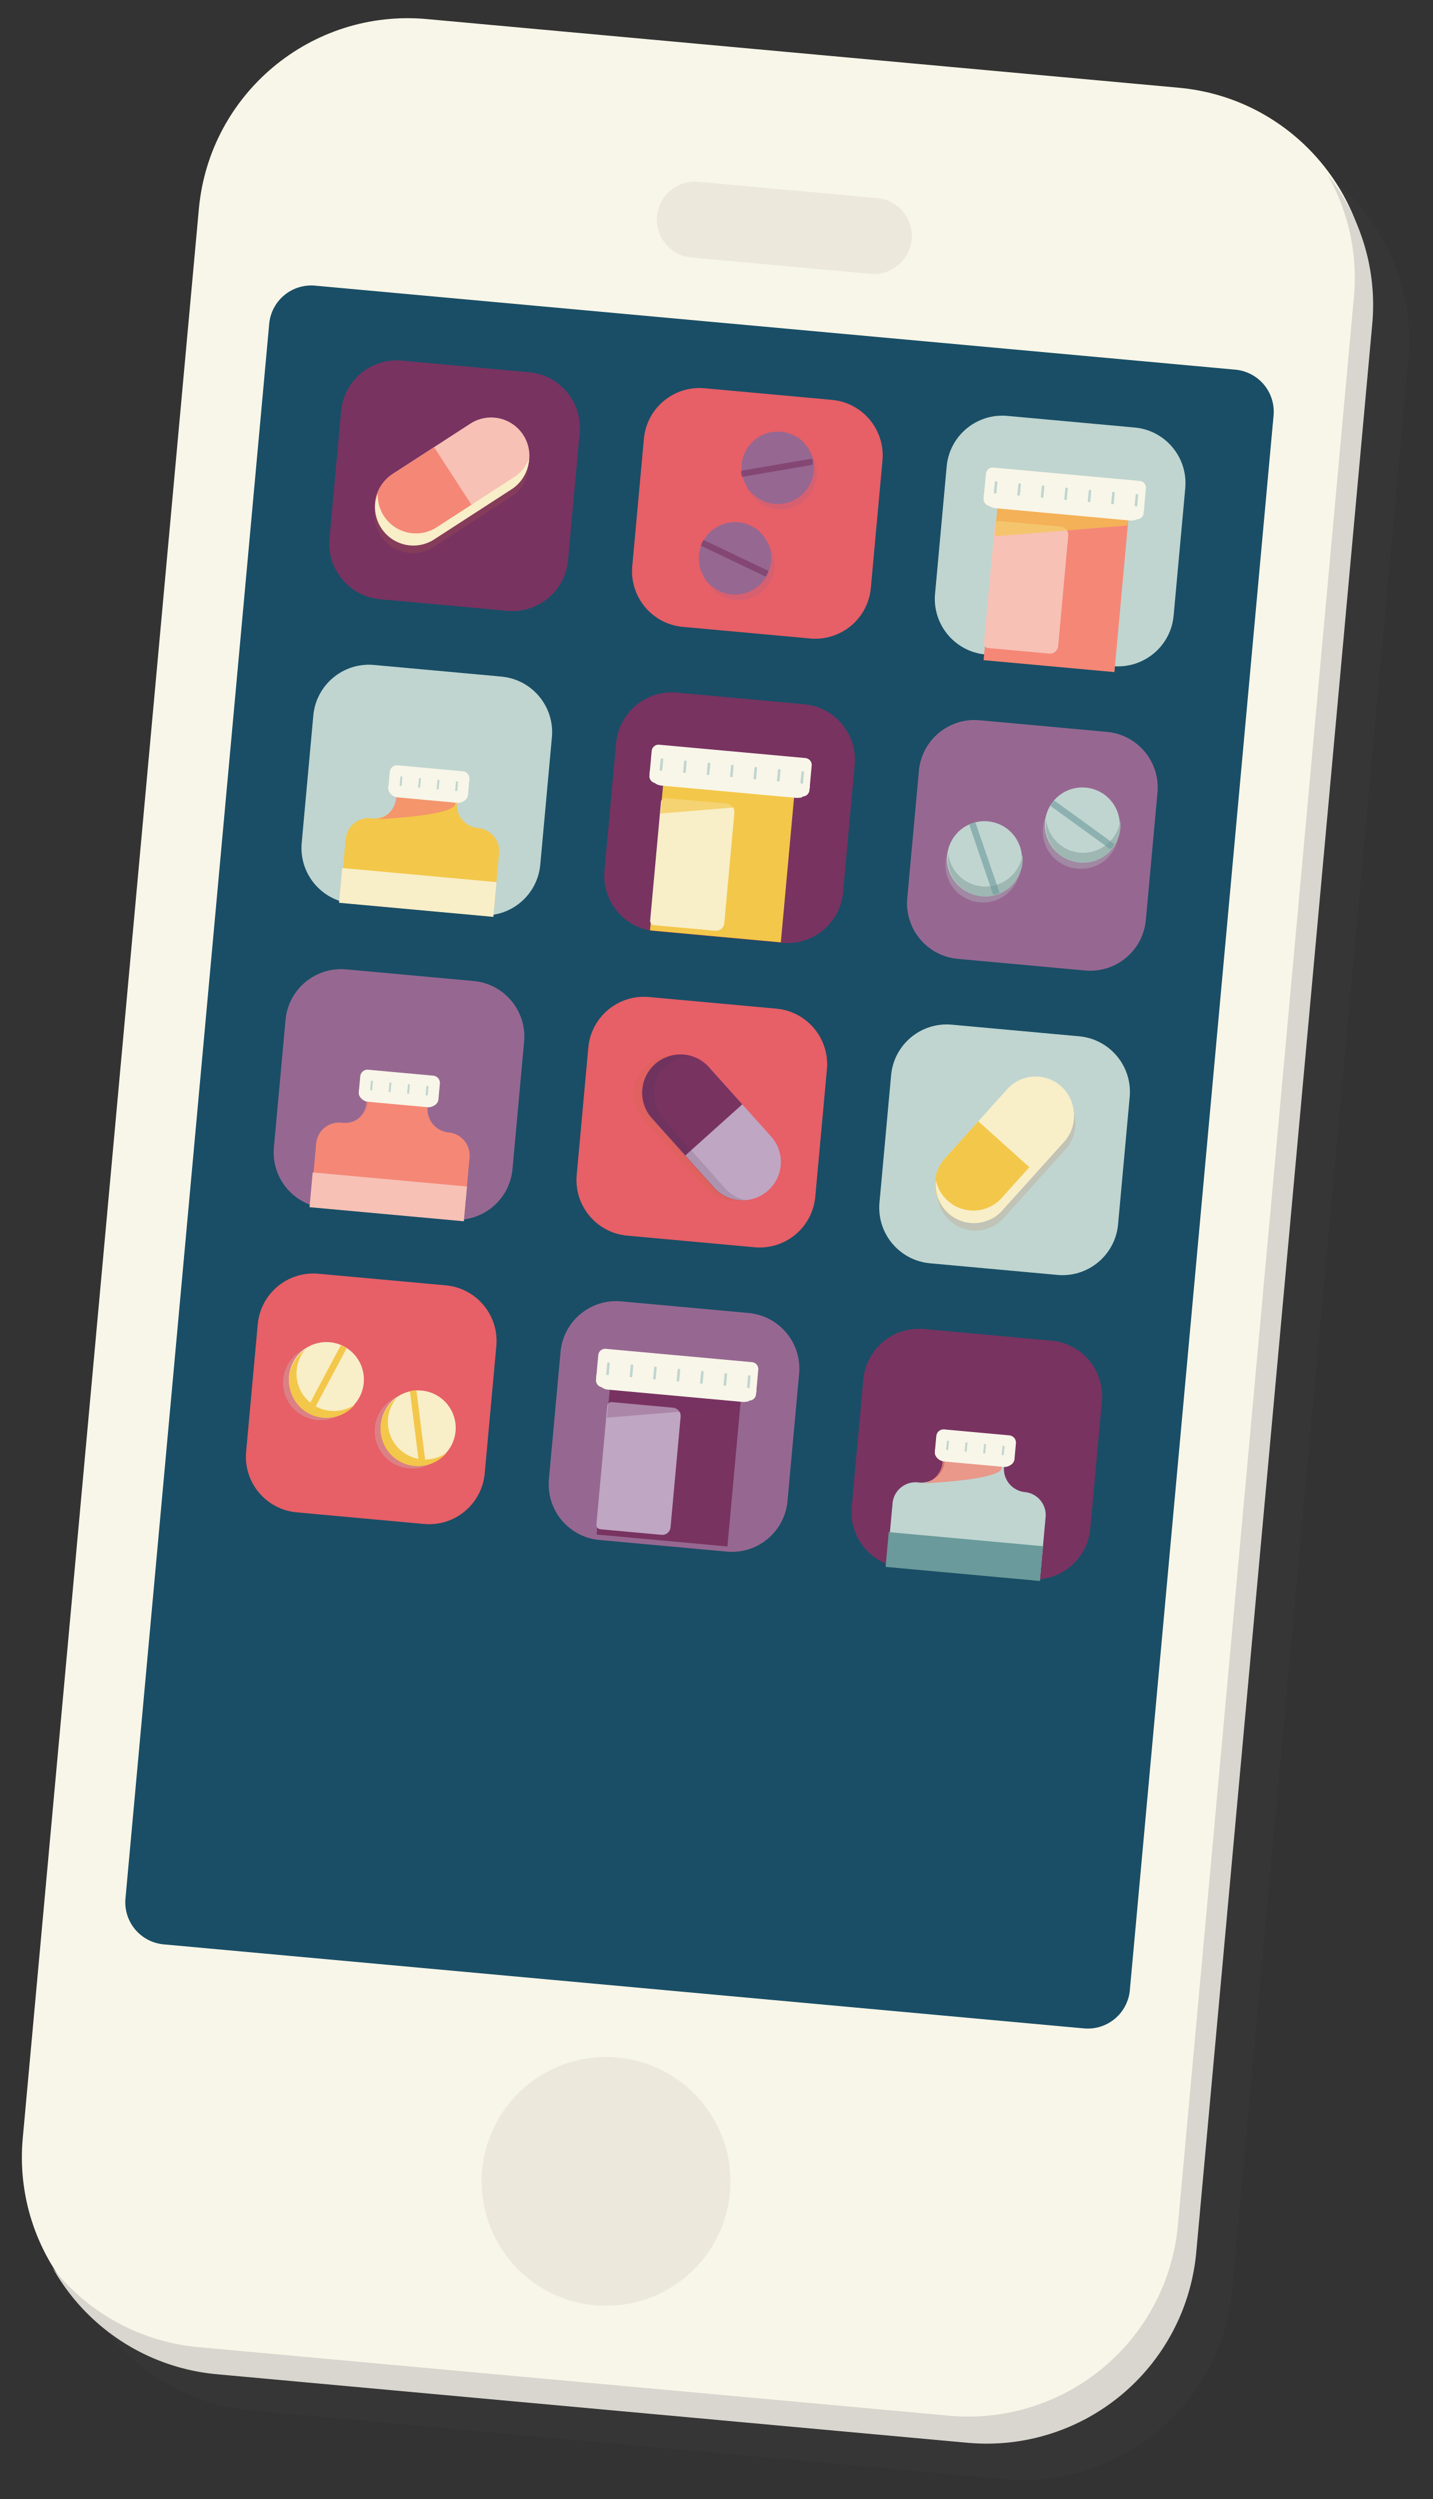 <svg width="277" height="483" viewBox="0 0 277 483" fill="none" xmlns="http://www.w3.org/2000/svg"><rect x="0" y="0" width="277" height="483" fill="#333333" stroke="none"/><g clip-path="url(#clip0)"><path opacity=".07" d="M235.528 25.543L90.163 12.273C67.86 10.235 48.128 26.665 46.091 48.97L12.054 421.8c-2.036 22.304 14.394 42.035 36.698 44.072l145.365 13.271c22.304 2.036 42.036-14.394 44.072-36.699l34.037-372.83c2.037-22.304-14.394-42.035-36.698-44.072z" fill="#5D5E5E"/><path d="M227.875 16.958L82.51 3.687C60.206 1.65 40.475 18.08 38.44 40.385L4.4 413.215c-2.036 22.304 14.394 42.036 36.698 44.072l145.365 13.271c22.304 2.036 42.036-14.394 44.072-36.698l34.038-372.83c2.036-22.304-14.395-42.036-36.699-44.072z" fill="#F8F6E8"/><path d="M256.59 33.73a40.278 40.278 0 0 1 5.126 23.632l-34.037 372.83a40.676 40.676 0 0 1-44.072 36.698L38.268 453.622a40.448 40.448 0 0 1-28.035-15.248 40.572 40.572 0 0 0 31.582 20.481l145.338 13.268a40.671 40.671 0 0 0 44.072-36.698l34.036-372.817a40.378 40.378 0 0 0-8.671-28.878z" fill="#D8D6CE"/><path d="M238.795 71.446L60.907 55.206a8.161 8.161 0 0 0-8.87 7.385L24.254 366.915a8.162 8.162 0 0 0 7.386 8.87l177.888 16.24a8.162 8.162 0 0 0 8.87-7.385l27.783-304.325a8.161 8.161 0 0 0-7.386-8.87z" fill="#194E66"/><path d="M169.58 38.287l-34.585-3.157a7.346 7.346 0 1 0-1.336 14.632l34.585 3.158a7.346 7.346 0 0 0 7.984-6.648 7.346 7.346 0 0 0-6.648-7.985zM114.964 445.534c13.224 1.207 24.923-8.534 26.13-21.758 1.207-13.223-8.534-24.922-21.758-26.129-13.223-1.207-24.922 8.534-26.13 21.758-1.207 13.223 8.535 24.922 21.758 26.129z" fill="#ECE9DC"/><path d="M102.287 71.94l-24.622-2.248c-5.936-.542-11.187 3.831-11.73 9.767l-2.247 24.622c-.542 5.936 3.83 11.187 9.767 11.729l24.622 2.248c5.936.542 11.187-3.831 11.729-9.767l2.248-24.622c.542-5.936-3.831-11.187-9.767-11.729z" fill="#783361"/><path d="M160.816 77.283l-24.622-2.247c-5.936-.542-11.188 3.83-11.729 9.766l-2.248 24.623c-.542 5.936 3.831 11.187 9.767 11.729l24.622 2.248c5.936.542 11.187-3.831 11.729-9.767l2.248-24.622c.542-5.936-3.831-11.188-9.767-11.73z" fill="#E75F67"/><path d="M219.345 82.627l-24.622-2.248c-5.936-.542-11.187 3.83-11.729 9.767l-2.248 24.622c-.542 5.936 3.831 11.187 9.767 11.729l24.622 2.248c5.936.542 11.187-3.831 11.729-9.767l2.248-24.622c.542-5.936-3.831-11.187-9.767-11.73zM96.917 130.762l-24.622-2.248c-5.936-.542-11.187 3.831-11.73 9.767l-2.247 24.622c-.542 5.936 3.83 11.187 9.767 11.729l24.622 2.248c5.936.542 11.187-3.831 11.729-9.767l2.248-24.622c.542-5.936-3.831-11.187-9.767-11.729z" fill="#C0D5D0"/><path d="M155.446 136.105l-24.622-2.248c-5.936-.542-11.188 3.831-11.73 9.767l-2.247 24.622c-.542 5.936 3.83 11.188 9.766 11.73l24.623 2.247c5.936.542 11.187-3.83 11.729-9.766l2.248-24.623c.542-5.936-3.831-11.187-9.767-11.729z" fill="#783361"/><path d="M213.975 141.449l-24.622-2.248c-5.936-.542-11.187 3.83-11.729 9.766l-2.248 24.623c-.542 5.936 3.831 11.187 9.767 11.729l24.622 2.248c5.936.542 11.187-3.831 11.729-9.767l2.248-24.622c.542-5.936-3.831-11.188-9.767-11.729zM91.546 189.597l-24.623-2.248c-5.936-.542-11.187 3.831-11.729 9.767l-2.248 24.622c-.542 5.936 3.831 11.187 9.767 11.729l24.622 2.248c5.936.542 11.188-3.831 11.73-9.767l2.247-24.622c.542-5.936-3.83-11.187-9.766-11.729z" fill="#966891"/><path d="M150.075 194.94l-24.622-2.248c-5.936-.542-11.188 3.831-11.73 9.767l-2.248 24.622c-.541 5.936 3.831 11.188 9.767 11.73l24.622 2.247c5.936.542 11.188-3.83 11.73-9.766l2.248-24.623c.542-5.936-3.831-11.187-9.767-11.729z" fill="#E75F67"/><path d="M208.604 200.284l-24.623-2.248c-5.936-.542-11.187 3.831-11.729 9.766l-2.248 24.623c-.542 5.936 3.831 11.187 9.767 11.729l24.622 2.248c5.936.542 11.188-3.831 11.73-9.767l2.247-24.622c.542-5.936-3.83-11.188-9.766-11.729z" fill="#C0D5D0"/><path d="M86.175 248.418l-24.622-2.247c-5.936-.542-11.187 3.83-11.73 9.766l-2.247 24.623c-.542 5.935 3.83 11.187 9.767 11.729l24.622 2.248c5.936.542 11.187-3.831 11.73-9.767l2.247-24.622c.542-5.936-3.83-11.188-9.767-11.73z" fill="#E75F67"/><path d="M144.705 253.762l-24.622-2.248c-5.936-.542-11.188 3.831-11.73 9.767l-2.248 24.622c-.542 5.936 3.831 11.187 9.767 11.729l24.622 2.248c5.936.542 11.188-3.831 11.73-9.767l2.247-24.622c.542-5.936-3.83-11.187-9.766-11.729z" fill="#966891"/><path d="M203.233 259.105l-24.622-2.248c-5.936-.542-11.187 3.831-11.729 9.767l-2.248 24.622c-.542 5.936 3.831 11.188 9.767 11.73l24.622 2.247c5.936.542 11.187-3.83 11.729-9.766L213 270.835c.542-5.936-3.831-11.188-9.767-11.73z" fill="#783361"/><path opacity=".17" d="M205.98 222.112c2.733-3.039 2.487-7.716-.549-10.446a7.396 7.396 0 0 0-10.446.558l-11.924 13.259c-2.733 3.039-2.487 7.716.549 10.446a7.397 7.397 0 0 0 10.445-.558l11.925-13.259z" fill="#C16C37"/><path d="M205.674 220.401a7.398 7.398 0 0 0-.549-10.447 7.396 7.396 0 0 0-10.445.559l-11.925 13.259a7.398 7.398 0 0 0 .549 10.446 7.397 7.397 0 0 0 10.446-.559l11.924-13.258z" fill="#F8EEC8"/><path d="M189.11 216.717l10.994 9.887-6.457 7.181a7.403 7.403 0 0 1-10.451.554 7.403 7.403 0 0 1-.554-10.451l6.458-7.18.01.009z" fill="#F3C74A"/><path d="M207.423 214.098a7.254 7.254 0 0 1-1.84 4.138l-11.942 13.275a7.383 7.383 0 0 1-7.39 2.204 7.381 7.381 0 0 1-5.326-5.578 7.39 7.39 0 0 0 8.919 8.082 7.386 7.386 0 0 0 3.97-2.345l11.941-13.262a7.35 7.35 0 0 0 1.668-6.514z" fill="#F8EEC8"/><path opacity=".17" d="M136.301 229.63c2.73 3.041 7.407 3.296 10.445.568a7.396 7.396 0 0 0 .559-10.445l-11.912-13.27c-2.73-3.041-7.407-3.296-10.445-.568a7.396 7.396 0 0 0-.559 10.445l11.912 13.27z" fill="#C16C37"/><path d="M138.046 229.509c2.73 3.041 7.407 3.296 10.445.568a7.396 7.396 0 0 0 .559-10.445l-11.912-13.27c-2.73-3.041-7.407-3.296-10.445-.568a7.396 7.396 0 0 0-.559 10.445l11.912 13.27z" fill="#BFA6C2"/><path d="M143.49 213.427l-11.014 9.887-6.451-7.187a7.398 7.398 0 0 1 .564-10.45 7.4 7.4 0 0 1 10.45.563l6.451 7.187z" fill="#783361"/><path d="M144.119 231.966a7.376 7.376 0 0 1-3.923-2.276l-11.862-13.316a7.424 7.424 0 0 1 .565-10.45 7.328 7.328 0 0 1 4.191-1.831 7.386 7.386 0 0 0-7.078 12.15l11.852 13.274a7.395 7.395 0 0 0 6.255 2.449z" fill="#473654" opacity=".16"/><path opacity=".17" d="M98.793 96.009a7.396 7.396 0 0 0 2.189-10.229c-2.22-3.427-6.8-4.403-10.23-2.18l-14.965 9.697a7.397 7.397 0 0 0-2.19 10.229 7.396 7.396 0 0 0 10.231 2.18l14.965-9.697z" fill="#C16C37"/><path d="M98.953 94.289a7.397 7.397 0 0 0 2.19-10.229 7.397 7.397 0 0 0-10.231-2.18l-14.965 9.697a7.397 7.397 0 0 0-2.19 10.229 7.396 7.396 0 0 0 10.231 2.18l14.965-9.697z" fill="#F7C1B6"/><path d="M83.908 86.409l8.063 12.442-8.104 5.252a7.4 7.4 0 1 1-8.049-12.42l8.105-5.252-.015-.022z" fill="#F58777"/><path d="M102.264 88.65a7.371 7.371 0 0 1-2.83 3.524l-14.97 9.7a7.385 7.385 0 0 1-11.438-6.504 7.387 7.387 0 0 0 10.9 8.882l14.982-9.698a7.402 7.402 0 0 0 3.356-5.904z" fill="#F8EEC8"/><path d="M149.62 97.373a7 7 0 1 0 1.273-13.941 7 7 0 0 0-1.273 13.941z" fill="#966891"/><path opacity=".21" d="M150.262 98.424a6.999 6.999 0 0 0 7.606-6.334 6.999 6.999 0 1 0-13.94-1.272 6.999 6.999 0 0 0 6.334 7.606z" fill="#966891"/><path d="M154.25 84.557a7 7 0 0 1-6.212 11.196 6.918 6.918 0 0 1-3.576-1.386 6.994 6.994 0 0 0 5.102 2.712 7 7 0 0 0 6.606-10.3 7 7 0 0 0-1.917-2.248l-.003.026z" fill="#966891"/><path opacity=".6" d="M156.949 88.64l-13.625 2.324a1.692 1.692 0 0 0-.057.625c.034.202.098.397.188.58l13.627-2.337.056-.611c.032-.36-.06-.234-.189-.581z" fill="#783361"/><path d="M141.356 114.874a7 7 0 1 0 1.271-13.941 7 7 0 0 0-1.271 13.941z" fill="#966891"/><path opacity=".21" d="M142.011 115.926a7 7 0 1 0 1.274-13.94 7 7 0 0 0-1.274 13.94z" fill="#966891"/><path d="M146.002 102.033a6.997 6.997 0 0 1-2.306 10.411 6.992 6.992 0 0 1-3.907.784 6.956 6.956 0 0 1-3.591-1.36 7.004 7.004 0 0 0 5.096 2.69 6.996 6.996 0 0 0 6.982-4.523 7.004 7.004 0 0 0-2.274-8.002z" fill="#966891"/><path opacity=".6" d="M148.493 110.308l-12.469-5.94c-.202.303-.19.17-.342.518-.087.187-.15.384-.188.587l12.467 5.953c.143-.155.263-.329.356-.517.09-.19.149-.393.176-.601z" fill="#783361"/><path d="M208.25 167.872a7.24 7.24 0 1 0 1.316-14.419 7.24 7.24 0 1 0-1.316 14.419z" fill="#C0D5D0" opacity=".29"/><path d="M208.563 166.64a7.239 7.239 0 0 0 7.868-6.551 7.24 7.24 0 0 0-6.551-7.868 7.239 7.239 0 0 0-7.868 6.551 7.239 7.239 0 0 0 6.551 7.868z" fill="#C0D5D0"/><path d="M216.536 158.65a7.237 7.237 0 0 1-8.037 6.11 7.25 7.25 0 0 1-3.422-1.362 7.273 7.273 0 0 1-2.864-4.916 7.23 7.23 0 0 0 12.534 5.867 7.239 7.239 0 0 0 1.789-5.699z" fill="#9FB7B2"/><path opacity=".6" d="M215.365 163.103l-11.549-8.378c-.266.271-.227.141-.457.455-.23.314-.115.231-.294.577l11.561 8.379c.267-.271.228-.141.444-.456.13-.175.229-.37.295-.577z" fill="#6A9A9B"/><path d="M189.345 174.395a7.239 7.239 0 0 0 7.868-6.551 7.24 7.24 0 1 0-14.419-1.316 7.239 7.239 0 0 0 6.551 7.867z" fill="#C0D5D0" opacity=".29"/><path d="M189.646 173.162a7.24 7.24 0 1 0 1.317-14.42 7.24 7.24 0 0 0-1.317 14.42z" fill="#C0D5D0"/><path d="M197.632 165.173a7.247 7.247 0 0 1-4.388 5.612 7.251 7.251 0 0 1-3.649.498 7.25 7.25 0 0 1-3.422-1.362 7.154 7.154 0 0 1-2.864-4.916 7.221 7.221 0 0 0 4.087 7.591 7.233 7.233 0 0 0 5.972.07 7.234 7.234 0 0 0 3.985-4.45 7.225 7.225 0 0 0 .279-3.043z" fill="#9FB7B2"/><path opacity=".6" d="M193.207 172.508l-4.642-13.515c-.367.061-.266-.024-.626.104s-.239.126-.577.296l4.614 13.512c.368-.06.253.023.627-.103.374-.127.279-.122.604-.294z" fill="#6A9A9B"/><path d="M78.99 283.79a7.24 7.24 0 1 0 1.315-14.42 7.24 7.24 0 0 0-1.316 14.42z" fill="#C0D5D0" opacity=".29"/><path d="M80.106 283.167a7.24 7.24 0 1 0 1.317-14.419 7.24 7.24 0 0 0-1.317 14.419z" fill="#F8EEC8"/><path d="M86.334 280.771a7.225 7.225 0 0 1-9.672-10.567 7.235 7.235 0 0 0-3.053 5.133 7.223 7.223 0 0 0 4.343 7.443 7.218 7.218 0 0 0 5.97-.133 7.222 7.222 0 0 0 2.412-1.876z" fill="#F3C74A"/><path d="M82.284 282.964l-1.778-14.166a2.08 2.08 0 0 0-.639-.058c-.393.044-.26.07-.619.171l1.778 14.166c.209.052.424.072.639.058.34-.049.261-.07.62-.171z" fill="#F3C74A"/><path d="M61.305 274.449a7.24 7.24 0 1 0 1.317-14.42 7.24 7.24 0 0 0-1.317 14.42z" fill="#C0D5D0" opacity=".29"/><path d="M62.409 273.826a7.24 7.24 0 1 0 1.315-14.42 7.24 7.24 0 0 0-1.315 14.42z" fill="#F8EEC8"/><path d="M68.636 271.43a7.224 7.224 0 0 1-9.428-1.078 7.227 7.227 0 0 1-.23-9.488 7.228 7.228 0 0 0 7.247 12.457 7.236 7.236 0 0 0 2.411-1.891z" fill="#F3C74A"/><path d="M60.278 273.215l6.703-12.599c-.3-.229-.169-.204-.501-.382a2.695 2.695 0 0 0-.611-.216l-6.718 12.612c.158.144.331.272.515.382.192.1.399.168.612.203zM153.713 151.707l-25.287-2.308-2.778 30.421 25.288 2.309 2.777-30.422z" fill="#F3C74A"/><path d="M126.399 178.802l11.865 1.084a1.615 1.615 0 0 0 1.172-.365 1.595 1.595 0 0 0 .57-1.086l1.952-21.376a1.6 1.6 0 0 0-1.451-1.742l-11.865-1.084a.855.855 0 0 0-.606.221.847.847 0 0 0-.272.585l-2.083 22.813a.825.825 0 0 0 .019.328.842.842 0 0 0 .699.622z" fill="#F8EEC8"/><path d="M127.657 157.229l.627-6.864a1.333 1.333 0 0 1 1.451-1.209l22.614 2.064a1.34 1.34 0 0 1 1.209 1.452l-.224 2.448-25.677 2.109z" fill="#F3C74A" opacity=".67"/><path d="M155.69 146.509l-28.267-2.581a1.337 1.337 0 0 0-1.452 1.209l-.434 4.762a1.336 1.336 0 0 0 1.208 1.452l28.267 2.581a1.337 1.337 0 0 0 1.452-1.209l.435-4.762a1.336 1.336 0 0 0-1.209-1.452z" fill="#F8F6E8"/><path d="M127.747 151.697l.444-4.868a.239.239 0 0 0-.055-.176.24.24 0 0 0-.163-.086.245.245 0 0 0-.184.049.249.249 0 0 0-.09.168l-.445 4.868.493.045zM132.283 152.111l.444-4.868a.239.239 0 0 0-.055-.176.262.262 0 0 0-.259-.08.23.23 0 0 0-.087.043.252.252 0 0 0-.063.075.234.234 0 0 0-.028.093l-.445 4.868.493.045zM136.845 152.528l.445-4.869a.266.266 0 0 0-.01-.093.252.252 0 0 0-.045-.082.24.24 0 0 0-.163-.086.228.228 0 0 0-.097.006.237.237 0 0 0-.149.117.24.24 0 0 0-.029.093l-.444 4.869.492.045zM141.354 152.94l.445-4.869a.24.24 0 0 0-.218-.261.245.245 0 0 0-.097.005.247.247 0 0 0-.149.118.234.234 0 0 0-.028.093l-.445 4.869.492.045zM145.891 153.354l.444-4.869a.24.24 0 0 0-.218-.261.245.245 0 0 0-.097.005.25.25 0 0 0-.149.118.239.239 0 0 0-.028.093l-.445 4.869.493.045zM150.427 153.768l.444-4.869a.226.226 0 0 0-.01-.093.22.22 0 0 0-.045-.082.24.24 0 0 0-.162-.086.243.243 0 0 0-.097.005.247.247 0 0 0-.15.118.239.239 0 0 0-.028.093l-.444 4.869.492.045zM154.963 154.182l.444-4.869a.242.242 0 0 0-.217-.261.226.226 0 0 0-.097.006.248.248 0 0 0-.15.117.257.257 0 0 0-.028.093l-.444 4.869.492.045z" fill="#C0D5D0"/><path d="M126.041 148.778l30.143 2.752a.402.402 0 0 1 .362.436 2.47 2.47 0 0 1-2.685 2.236l-26.019-2.375a2.47 2.47 0 0 1-2.236-2.686.399.399 0 0 1 .435-.363z" fill="#F8F6E8"/><path d="M143.389 268.463l-25.287-2.309-2.777 30.422 25.287 2.309 2.777-30.422z" fill="#783361"/><path d="M116.008 295.552l11.866 1.083a1.601 1.601 0 0 0 1.742-1.45l1.951-21.376a1.602 1.602 0 0 0-1.45-1.742l-11.866-1.084a.838.838 0 0 0-.8.486.84.84 0 0 0-.078.319l-2.083 22.813a.848.848 0 0 0 .162.625.842.842 0 0 0 .556.326z" fill="#BFA6C2"/><path d="M117.334 273.985l.625-6.851a1.334 1.334 0 0 1 1.452-1.209l22.613 2.065a1.333 1.333 0 0 1 1.209 1.451l-.223 2.448-25.676 2.096z" fill="#783361" opacity=".27"/><path d="M145.366 263.265l-28.267-2.581a1.335 1.335 0 0 0-1.451 1.209l-.435 4.762a1.336 1.336 0 0 0 1.209 1.452l28.266 2.581a1.337 1.337 0 0 0 1.452-1.209l.435-4.762a1.336 1.336 0 0 0-1.209-1.452z" fill="#F8F6E8"/><path d="M117.425 268.427l.445-4.869a.239.239 0 0 0-.218-.261.239.239 0 0 0-.246.123.219.219 0 0 0-.028.093l-.445 4.869.492.045zM121.961 268.841l.445-4.869a.24.24 0 0 0-.218-.261.245.245 0 0 0-.097.005.265.265 0 0 0-.087.044.239.239 0 0 0-.09.167l-.445 4.869.492.045zM126.497 269.255l.444-4.869a.24.24 0 0 0-.054-.176.242.242 0 0 0-.163-.085.245.245 0 0 0-.097.005.255.255 0 0 0-.087.044.237.237 0 0 0-.091.167l-.444 4.869.492.045zM131.033 269.669l.445-4.869a.242.242 0 0 0-.218-.261.228.228 0 0 0-.097.006.237.237 0 0 0-.149.117.24.24 0 0 0-.029.093l-.444 4.869.492.045zM135.569 270.083l.445-4.869a.245.245 0 0 0-.055-.175.219.219 0 0 0-.073-.059.235.235 0 0 0-.09-.027.244.244 0 0 0-.184.049.245.245 0 0 0-.09.167l-.445 4.869.492.045zM140.105 270.497l.445-4.868a.235.235 0 0 0-.128-.235.235.235 0 0 0-.09-.027.244.244 0 0 0-.184.049.237.237 0 0 0-.062.075.229.229 0 0 0-.028.093l-.445 4.868.492.045zM144.641 270.911l.445-4.868a.243.243 0 0 0-.218-.262.245.245 0 0 0-.247.124.246.246 0 0 0-.028.093l-.444 4.868.492.045z" fill="#C0D5D0"/><path d="M115.713 265.588l30.142 2.751a.402.402 0 0 1 .363.436 2.48 2.48 0 0 1-.925 1.651 2.47 2.47 0 0 1-1.821.513l-25.952-2.37a2.473 2.473 0 0 1-2.237-2.685.402.402 0 0 1 .436-.363l-.006.067z" fill="#F8F6E8"/><path d="M218.196 99.476l-25.287-2.309-2.778 30.422 25.288 2.309 2.777-30.422z" fill="#F58777"/><path d="M190.937 125.235l11.865 1.083a1.6 1.6 0 0 0 1.742-1.45l1.948-21.337a1.617 1.617 0 0 0-1.449-1.755l-11.866-1.083a.845.845 0 0 0-.616.223.85.85 0 0 0-.277.594l-2.077 22.76a.849.849 0 0 0 .73.965z" fill="#F7C1B6"/><path d="M192.276 103.655l.626-6.85a1.335 1.335 0 0 1 1.451-1.21l22.614 2.065a1.338 1.338 0 0 1 1.208 1.452l-.223 2.447-25.676 2.096z" fill="#F3C74A" opacity=".67"/><path d="M220.294 92.948l-28.267-2.581a1.335 1.335 0 0 0-1.451 1.209l-.435 4.762a1.336 1.336 0 0 0 1.209 1.452l28.267 2.58a1.335 1.335 0 0 0 1.451-1.209l.435-4.762a1.336 1.336 0 0 0-1.209-1.451z" fill="#F8F6E8"/><path d="M192.352 98.122l.443-4.855a.254.254 0 0 0-.229-.276.255.255 0 0 0-.263.231l-.443 4.856.492.044zM196.888 98.537l.443-4.856a.254.254 0 0 0-.229-.276.255.255 0 0 0-.263.231l-.443 4.856.492.044zM201.424 98.95l.444-4.855a.255.255 0 0 0-.23-.275.255.255 0 0 0-.263.23l-.443 4.856.492.045zM205.96 99.365l.443-4.855a.25.25 0 0 0-.058-.186.252.252 0 0 0-.171-.09.254.254 0 0 0-.263.23l-.443 4.856.492.045zM210.496 99.779l.443-4.855a.254.254 0 0 0-.229-.276.254.254 0 0 0-.263.23l-.443 4.856.492.045zM215.032 100.193l.443-4.855a.254.254 0 0 0-.229-.276.256.256 0 0 0-.178.063.258.258 0 0 0-.085.168l-.443 4.855.492.045zM219.568 100.607l.443-4.855a.255.255 0 0 0-.23-.276.253.253 0 0 0-.262.23l-.443 4.856.492.045z" fill="#C0D5D0"/><path d="M190.633 95.203l30.143 2.751a.4.4 0 0 1 .363.436 2.476 2.476 0 0 1-.888 1.656 2.466 2.466 0 0 1-1.796.553l-26.018-2.375a2.473 2.473 0 0 1-2.237-2.686.401.401 0 0 1 .436-.362l-.003.026z" fill="#F8F6E8"/><path d="M90.764 223.715l-1.117 12.238-29.65-2.707 1.117-12.238a4.46 4.46 0 0 1 4.835-4.038l.346.031a4.516 4.516 0 0 0 4.907-4.085l.074-.812 11.453 1.046-.074.811a4.517 4.517 0 0 0 4.085 4.907 4.46 4.46 0 0 1 4.025 4.847z" fill="#F58777"/><path d="M65.926 217.222a4.515 4.515 0 0 0 4.9-4.019l.075-.811 11.466 1.047-.074.811c-.22 2.421-16.367 2.972-16.367 2.972z" fill="#F58777" opacity=".77"/><path d="M83.746 207.891l-12.57-1.148a1.416 1.416 0 0 0-1.54 1.281l-.278 3.047a1.416 1.416 0 0 0 1.282 1.538l12.57 1.148a1.416 1.416 0 0 0 1.539-1.281l.278-3.046a1.416 1.416 0 0 0-1.281-1.539z" fill="#F8F6E8"/><path d="M71.726 212.91l.35-3.845a.191.191 0 0 0-.047-.142.192.192 0 0 0-.135-.062.184.184 0 0 0-.137.043.185.185 0 0 0-.066.126l-.351 3.845.386.035zM75.304 213.236l.35-3.844a.19.19 0 0 0-.042-.137.185.185 0 0 0-.126-.066.196.196 0 0 0-.077.003.195.195 0 0 0-.118.092.183.183 0 0 0-.022.073l-.35 3.844.385.035zM78.882 213.563l.351-3.844a.187.187 0 0 0-.17-.203.2.2 0 0 0-.216.168l-.35 3.844.385.035zM82.474 213.891l.35-3.844a.202.202 0 0 0-.323-.164.204.204 0 0 0-.075.127l-.351 3.845.399.036z" fill="#C0D5D0"/><path d="M69.715 210.54l14.766 1.348a.308.308 0 0 1 .278.334 1.95 1.95 0 0 1-2.12 1.765l-11.506-1.051a1.952 1.952 0 0 1-1.765-2.119.307.307 0 0 1 .334-.278l.013.001z" fill="#F8F6E8"/><path d="M90.267 229.316l-29.824-2.722-.613 6.717 29.823 2.723.614-6.718z" fill="#F7C1B6"/><path d="M96.471 164.884l-1.117 12.238-29.65-2.707 1.117-12.238a4.462 4.462 0 0 1 4.835-4.039l.293.027a4.514 4.514 0 0 0 4.907-4.086l.073-.811 11.467 1.047-.074.811a4.515 4.515 0 0 0 4.085 4.907 4.465 4.465 0 0 1 3.041 1.58 4.463 4.463 0 0 1 1.023 3.271z" fill="#F3C74A"/><path d="M71.633 158.391a4.514 4.514 0 0 0 4.907-4.086l.073-.811 11.467 1.047-.074.811c-.228 2.488-16.373 3.039-16.373 3.039z" fill="#F58777" opacity=".77"/><path d="M89.452 149.06l-12.57-1.148a1.416 1.416 0 0 0-1.539 1.281l-.278 3.046a1.416 1.416 0 0 0 1.281 1.539l12.57 1.148a1.416 1.416 0 0 0 1.54-1.282l.277-3.046a1.416 1.416 0 0 0-1.28-1.538z" fill="#F8F6E8"/><path d="M77.432 154.078l.35-3.844a.189.189 0 0 0-.046-.142.193.193 0 0 0-.136-.062.188.188 0 0 0-.203.169l-.35 3.844.385.035zM81.01 154.405l.351-3.844a.187.187 0 0 0-.169-.203.192.192 0 0 0-.145.036.187.187 0 0 0-.071.132l-.351 3.844.385.035zM84.589 154.732l.35-3.844a.187.187 0 0 0-.169-.204.205.205 0 0 0-.141.041.204.204 0 0 0-.075.127l-.351 3.845.386.035zM88.18 155.06l.351-3.845a.201.201 0 0 0-.324-.163.201.201 0 0 0-.075.127l-.351 3.844.399.037z" fill="#C0D5D0"/><path d="M75.422 151.709l14.765 1.348a.308.308 0 0 1 .278.334 1.946 1.946 0 0 1-1.382 1.69 1.936 1.936 0 0 1-.764.072l-11.48-1.048a1.951 1.951 0 0 1-1.764-2.12.307.307 0 0 1 .334-.278l.013.002z" fill="#F8F6E8"/><path d="M95.973 170.485l-29.823-2.723-.613 6.718 29.823 2.723.613-6.718z" fill="#F8EEC8"/><path d="M202.116 293.233l-1.117 12.238-29.584-2.701 1.118-12.238a4.46 4.46 0 0 1 4.835-4.038l.346.031a4.514 4.514 0 0 0 4.906-4.085l.074-.812 11.453 1.046-.072.798a4.514 4.514 0 0 0 4.085 4.907 4.46 4.46 0 0 1 3.956 4.854z" fill="#C0D5D0"/><path d="M177.278 286.74a4.516 4.516 0 0 0 4.907-4.085l.074-.812 11.466 1.047-.074.812c-.227 2.487-16.373 3.038-16.373 3.038z" fill="#F58777" opacity=".77"/><path d="M195.098 277.409l-12.571-1.148a1.417 1.417 0 0 0-1.539 1.281l-.278 3.047a1.416 1.416 0 0 0 1.282 1.538l12.57 1.148a1.416 1.416 0 0 0 1.539-1.281l.278-3.046a1.416 1.416 0 0 0-1.281-1.539z" fill="#F8F6E8"/><path d="M183.074 282.468l.351-3.845a.191.191 0 0 0-.108-.187.179.179 0 0 0-.075-.017.186.186 0 0 0-.203.169l-.351 3.844.386.036zM186.652 282.794l.351-3.844a.185.185 0 0 0-.043-.137.183.183 0 0 0-.126-.066.182.182 0 0 0-.145.037.188.188 0 0 0-.072.131l-.351 3.844.386.035zM190.23 283.121l.351-3.844a.188.188 0 0 0-.169-.204.203.203 0 0 0-.217.168l-.351 3.845.386.035zM193.822 283.449l.351-3.844a.203.203 0 0 0-.051-.139.202.202 0 0 0-.273-.025.204.204 0 0 0-.075.127l-.351 3.844.399.037z" fill="#C0D5D0"/><path d="M181.067 280.058l14.779 1.349a.311.311 0 0 1 .208.109.312.312 0 0 1 .07.225 1.951 1.951 0 0 1-2.12 1.765l-11.519-1.052a1.951 1.951 0 0 1-1.765-2.119.311.311 0 0 1 .109-.208.303.303 0 0 1 .225-.07l.013.001z" fill="#F8F6E8"/><path d="M201.619 298.834l-29.824-2.722-.613 6.717 29.823 2.723.614-6.718z" fill="#6A9A9B"/></g><defs><clipPath id="clip0"><path fill="#fff" transform="rotate(5.216 21.063 462.384)" d="M0 0h235.477v463.341H0z"/></clipPath></defs></svg>